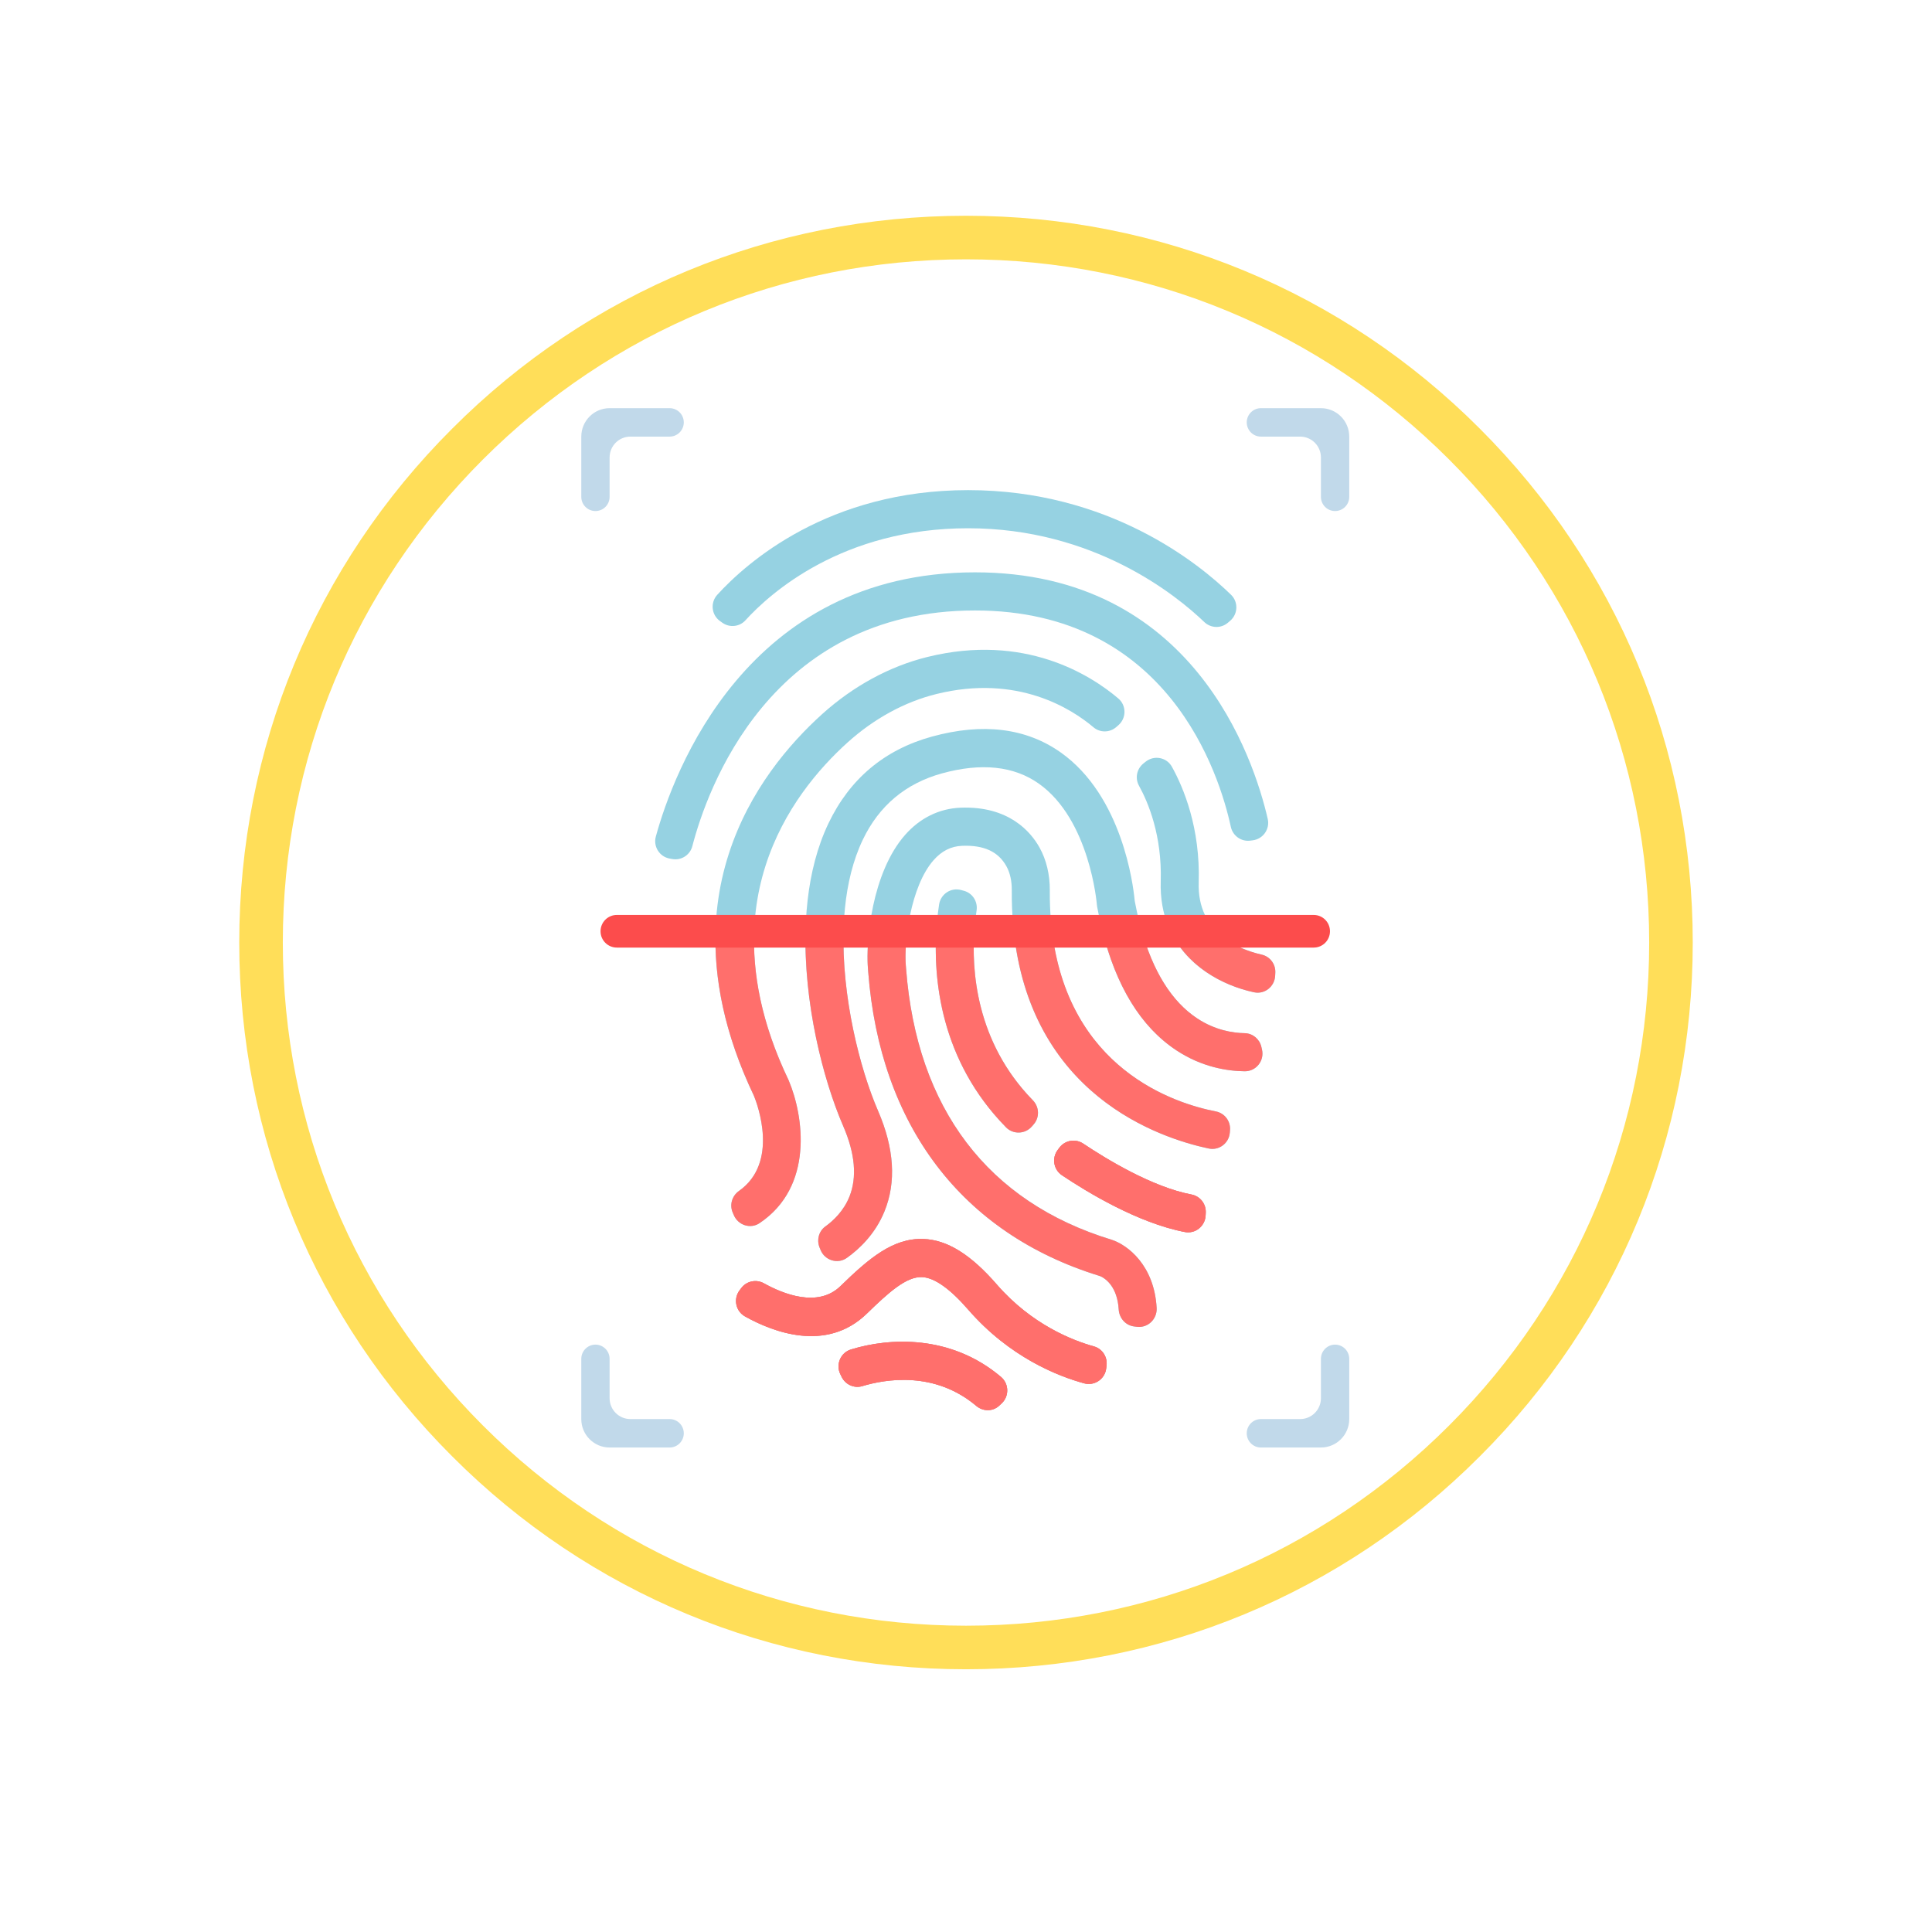 <svg xmlns="http://www.w3.org/2000/svg" xmlns:xlink="http://www.w3.org/1999/xlink" width="500" zoomAndPan="magnify" viewBox="0 0 375 375" height="500" preserveAspectRatio="xMidYMid meet" version="1.0"><defs><clipPath id="dfbcd4cdc9"><path d="M 46.438 41.879 L 328.562 41.879 L 328.562 324.004 L 46.438 324.004 Z M 46.438 41.879 " clip-rule="nonzero"/></clipPath><clipPath id="383b68f535"><path d="M 187.5 324.004 C 149.84 324.004 114.375 309.344 87.766 282.676 C 61.098 256.066 46.438 220.602 46.438 182.941 C 46.438 145.277 61.098 109.816 87.766 83.203 C 114.375 56.535 149.84 41.879 187.5 41.879 C 225.16 41.879 260.625 56.535 287.234 83.203 C 313.902 109.871 328.562 145.277 328.562 182.941 C 328.562 220.602 313.902 256.066 287.234 282.676 C 260.625 309.344 225.16 324.004 187.5 324.004 Z M 187.5 50.336 C 152.094 50.336 118.773 64.148 93.738 89.18 C 68.707 114.215 54.895 147.535 54.895 182.941 C 54.895 218.348 68.707 251.668 93.738 276.699 C 118.773 301.734 152.094 315.547 187.5 315.547 C 222.906 315.547 256.227 301.734 281.262 276.699 C 306.293 251.668 320.105 218.348 320.105 182.941 C 320.105 147.535 306.293 114.215 281.262 89.18 C 256.227 64.148 222.906 50.336 187.5 50.336 Z M 187.5 50.336 " clip-rule="nonzero"/></clipPath><clipPath id="630a3d0f37"><path d="M 112.707 260 L 133 260 L 133 280.996 L 112.707 280.996 Z M 112.707 260 " clip-rule="nonzero"/></clipPath><clipPath id="faa2f36a7f"><path d="M 241 260 L 261.957 260 L 261.957 280.996 L 241 280.996 Z M 241 260 " clip-rule="nonzero"/></clipPath><clipPath id="947e94b007"><path d="M 112.707 79.246 L 133 79.246 L 133 100 L 112.707 100 Z M 112.707 79.246 " clip-rule="nonzero"/></clipPath><clipPath id="297abfd135"><path d="M 241 79.246 L 261.957 79.246 L 261.957 100 L 241 100 Z M 241 79.246 " clip-rule="nonzero"/></clipPath></defs><g clip-path="url(#dfbcd4cdc9)"><g clip-path="url(#383b68f535)"><path fill="#ffde59" d="M 46.438 41.879 L 328.562 41.879 L 328.562 324.004 L 46.438 324.004 Z M 46.438 41.879 " fill-opacity="1" fill-rule="nonzero"/></g></g><path fill="#96d2e2" d="M 238.297 120.898 C 236.961 122.02 235.008 121.938 233.75 120.734 C 228.25 115.461 212.277 102.535 187.91 102.535 C 163.539 102.535 149.52 115.094 144.68 120.41 C 143.52 121.684 141.582 121.867 140.188 120.859 L 139.75 120.547 C 138.082 119.348 137.836 116.961 139.227 115.441 C 144.973 109.148 160.82 95.133 187.914 95.133 C 215.168 95.133 232.668 109.32 238.949 115.449 C 240.398 116.859 240.293 119.223 238.746 120.52 Z M 238.297 120.898 " fill-opacity="1" fill-rule="nonzero"/><path fill="#96d2e2" d="M 130.477 166.738 L 129.988 166.648 C 128.008 166.293 126.762 164.312 127.297 162.367 C 130.656 150.109 144.852 111.094 189.238 111.09 C 231.566 111.086 243.348 147.141 246.066 158.949 C 246.52 160.922 245.168 162.848 243.164 163.105 L 242.676 163.168 C 240.914 163.395 239.277 162.227 238.902 160.484 C 236.676 150.223 226.758 118.492 189.242 118.492 C 189.238 118.492 189.238 118.492 189.238 118.492 C 149.359 118.496 137.191 153.434 134.383 164.238 C 133.934 165.973 132.23 167.055 130.477 166.738 Z M 130.477 166.738 " fill-opacity="1" fill-rule="nonzero"/><path fill="#96d2e2" d="M 247.504 189.422 C 247.387 191.508 245.457 193.039 243.418 192.602 C 234.836 190.762 224.887 184.273 225.297 171.078 C 225.57 162.18 222.871 155.754 221.078 152.512 C 220.273 151.055 220.637 149.242 221.93 148.195 L 222.355 147.855 C 223.992 146.531 226.438 146.977 227.461 148.82 C 229.754 152.949 232.996 160.734 232.668 171.309 C 232.367 181.113 240.453 184.289 244.891 185.293 C 246.516 185.664 247.629 187.152 247.535 188.824 Z M 247.504 189.422 " fill-opacity="1" fill-rule="nonzero"/><path fill="#96d2e2" d="M 142.441 235.867 L 142.215 235.332 C 141.574 233.828 142.102 232.102 143.438 231.16 C 151.242 225.656 147.031 214.398 146.34 212.703 C 128.328 174.902 146.887 150.07 159.559 138.625 C 165.602 133.172 172.668 129.328 179.996 127.52 C 198.887 122.852 211.684 131.012 217.062 135.57 C 218.66 136.926 218.656 139.395 217.074 140.766 L 216.668 141.121 C 215.398 142.227 213.523 142.25 212.242 141.164 C 208.008 137.582 197.5 130.816 181.762 134.707 C 175.605 136.227 169.637 139.488 164.492 144.129 C 153.344 154.199 137.027 176.09 153.035 209.594 L 153.102 209.75 C 155.988 216.582 158.031 230.32 147.41 237.422 C 145.66 238.594 143.266 237.809 142.441 235.867 Z M 142.441 235.867 " fill-opacity="1" fill-rule="nonzero"/><path fill="#96d2e2" d="M 164.375 244.156 C 162.59 245.426 160.086 244.645 159.27 242.609 L 157.973 239.379 L 159.352 242.812 L 159.074 242.137 C 158.48 240.68 158.922 238.977 160.199 238.055 C 161.762 236.926 163.762 235.043 164.875 232.262 C 166.379 228.5 165.977 223.898 163.672 218.582 C 157.762 204.938 152.117 178.027 160.801 159.82 C 164.926 151.176 171.68 145.504 180.883 142.973 C 190.758 140.254 199.18 141.297 205.914 146.07 C 217.828 154.52 219.949 171.758 220.227 174.656 C 220.238 174.777 220.254 174.891 220.277 175.008 C 222.371 186.137 226.449 193.766 232.395 197.684 C 235.871 199.977 239.324 200.5 241.582 200.539 C 243.145 200.566 244.477 201.664 244.828 203.191 L 244.953 203.73 C 245.449 205.898 243.801 207.961 241.586 207.934 C 238.23 207.895 233.297 207.141 228.348 203.875 C 220.586 198.758 215.41 189.379 212.953 175.988 L 212.902 175.59 C 212.891 175.43 211.543 159.105 201.633 152.102 C 196.793 148.68 190.473 148.012 182.836 150.113 C 175.789 152.055 170.613 156.395 167.457 163.016 C 159.895 178.875 165.27 203.707 170.438 215.633 C 173.578 222.887 173.996 229.453 171.668 235.148 C 169.879 239.527 166.809 242.426 164.375 244.156 Z M 164.375 244.156 " fill-opacity="1" fill-rule="nonzero"/><path fill="#96d2e2" d="M 214.715 265.602 C 214.469 267.68 212.441 269.055 210.43 268.504 C 205.301 267.102 195.953 263.426 187.941 254.211 C 184.383 250.113 181.363 247.984 178.973 247.883 C 175.918 247.746 172.465 250.871 168.266 254.957 C 160.371 262.641 149.875 258.465 144.613 255.52 C 142.801 254.508 142.301 252.129 143.543 250.465 L 145.754 247.508 L 143.543 250.469 L 143.871 250.027 C 144.898 248.641 146.785 248.258 148.293 249.098 C 151.949 251.133 158.742 253.91 163.129 249.641 C 168.617 244.301 173.328 240.242 179.281 240.484 C 183.898 240.68 188.418 243.492 193.5 249.34 C 200.246 257.102 208.207 260.191 212.34 261.34 C 213.953 261.789 214.98 263.375 214.781 265.039 Z M 214.715 265.602 " fill-opacity="1" fill-rule="nonzero"/><path fill="#96d2e2" d="M 189.5 272.887 C 181.41 266.066 171.918 267.676 167.375 269.043 C 165.773 269.527 164.066 268.734 163.348 267.223 L 163.094 266.695 C 162.195 264.805 163.168 262.551 165.164 261.934 C 172.582 259.645 184.492 258.973 194.281 267.25 C 195.859 268.582 195.922 271 194.414 272.406 L 193.938 272.848 C 192.691 274.008 190.805 273.984 189.5 272.887 Z M 189.5 272.887 " fill-opacity="1" fill-rule="nonzero"/><path fill="#96d2e2" d="M 220.688 257.531 L 220.148 257.465 C 218.469 257.266 217.242 255.855 217.137 254.156 C 216.883 249.875 214.711 248.297 213.824 247.828 C 213.66 247.742 213.496 247.68 213.32 247.625 C 186.707 239.395 170.801 218.461 168.52 188.641 L 168.469 187.988 C 168.027 182.699 169.211 169.406 175.676 162.059 C 178.57 158.77 182.293 156.941 186.438 156.773 C 195.82 156.406 200.082 161.465 201.781 164.523 C 203.102 166.898 203.789 169.77 203.766 172.824 C 203.508 206.406 227.391 214.062 235.996 215.727 C 237.703 216.059 238.879 217.621 238.742 219.359 L 238.707 219.832 C 238.547 221.895 236.625 223.352 234.613 222.926 C 224.207 220.719 196.094 211.195 196.387 172.77 C 196.402 170.992 196.039 169.387 195.34 168.129 C 193.766 165.293 190.965 164.004 186.738 164.172 C 184.59 164.258 182.781 165.172 181.207 166.961 C 176.688 172.094 175.453 182.961 175.816 187.371 L 175.875 188.074 C 177.945 215.137 191.742 233.312 215.773 240.633 C 218.883 241.641 224.047 245.602 224.504 253.867 C 224.625 256.023 222.82 257.785 220.688 257.531 Z M 220.688 257.531 " fill-opacity="1" fill-rule="nonzero"/><path fill="#96d2e2" d="M 195.277 218.82 C 180.016 203.293 181.023 183.691 182.277 175.562 C 182.59 173.535 184.57 172.219 186.543 172.754 L 187.094 172.902 C 188.773 173.355 189.82 175.008 189.555 176.734 C 188.5 183.516 187.547 200.324 200.473 213.562 C 201.73 214.852 201.82 216.887 200.633 218.242 L 200.277 218.652 C 198.973 220.145 196.668 220.234 195.277 218.82 Z M 195.277 218.82 " fill-opacity="1" fill-rule="nonzero"/><path fill="#96d2e2" d="M 229.988 239.137 C 220.855 237.387 210.938 231.344 206.121 228.113 C 204.496 227.023 204.121 224.793 205.289 223.223 L 205.617 222.777 C 206.707 221.312 208.746 220.965 210.262 221.98 C 214.637 224.906 223.605 230.402 231.277 231.859 C 232.938 232.176 234.105 233.668 234.035 235.359 L 234.012 235.898 C 233.926 237.98 232.023 239.527 229.988 239.137 Z M 229.988 239.137 " fill-opacity="1" fill-rule="nonzero"/><g clip-path="url(#630a3d0f37)"><path fill="#c1d9ea" d="M 118.324 271.395 L 118.324 263.75 C 118.324 262.227 117.094 260.992 115.578 260.992 C 114.059 260.992 112.828 262.227 112.828 263.75 L 112.828 275.445 C 112.828 278.488 115.289 280.961 118.324 280.961 L 129.977 280.961 C 131.492 280.961 132.723 279.723 132.723 278.203 L 132.723 278.199 C 132.723 276.68 131.492 275.441 129.977 275.441 L 122.359 275.441 C 120.133 275.441 118.324 273.629 118.324 271.395 Z M 118.324 271.395 " fill-opacity="1" fill-rule="nonzero"/></g><g clip-path="url(#faa2f36a7f)"><path fill="#c1d9ea" d="M 256.391 271.395 L 256.391 263.75 C 256.391 262.227 257.621 260.992 259.137 260.992 C 260.656 260.992 261.887 262.227 261.887 263.75 L 261.887 275.445 C 261.887 278.488 259.426 280.961 256.391 280.961 L 244.738 280.961 C 243.223 280.961 241.992 279.723 241.992 278.203 L 241.992 278.199 C 241.992 276.68 243.223 275.441 244.738 275.441 L 252.355 275.441 C 254.582 275.441 256.391 273.629 256.391 271.395 Z M 256.391 271.395 " fill-opacity="1" fill-rule="nonzero"/></g><g clip-path="url(#947e94b007)"><path fill="#c1d9ea" d="M 118.324 88.793 L 118.324 96.438 C 118.324 97.961 117.094 99.195 115.578 99.195 C 114.059 99.195 112.828 97.961 112.828 96.438 L 112.828 84.746 C 112.828 81.699 115.289 79.227 118.324 79.227 L 129.977 79.227 C 131.492 79.227 132.723 80.465 132.723 81.984 C 132.723 83.508 131.492 84.746 129.977 84.746 L 122.359 84.746 C 120.133 84.746 118.324 86.559 118.324 88.793 Z M 118.324 88.793 " fill-opacity="1" fill-rule="nonzero"/></g><g clip-path="url(#297abfd135)"><path fill="#c1d9ea" d="M 256.391 88.793 L 256.391 96.438 C 256.391 97.961 257.621 99.195 259.137 99.195 C 260.656 99.195 261.887 97.961 261.887 96.438 L 261.887 84.746 C 261.887 81.699 259.426 79.227 256.391 79.227 L 244.738 79.227 C 243.223 79.227 241.992 80.465 241.992 81.984 C 241.992 83.508 243.223 84.746 244.738 84.746 L 252.355 84.746 C 254.582 84.746 256.391 86.559 256.391 88.793 Z M 256.391 88.793 " fill-opacity="1" fill-rule="nonzero"/></g><path fill="#ff6f6c" d="M 194.414 272.406 L 193.938 272.848 C 192.691 274.008 190.805 273.984 189.5 272.887 C 181.41 266.066 171.918 267.676 167.375 269.043 C 165.773 269.527 164.066 268.734 163.348 267.223 L 163.094 266.695 C 162.195 264.805 163.168 262.551 165.164 261.934 C 172.582 259.645 184.492 258.973 194.281 267.25 C 195.855 268.578 195.922 271 194.414 272.406 Z M 214.781 265.043 L 214.715 265.602 C 214.469 267.68 212.441 269.055 210.43 268.504 C 205.301 267.102 195.953 263.426 187.941 254.211 C 184.383 250.113 181.363 247.984 178.973 247.883 C 175.918 247.746 172.465 250.871 168.266 254.957 C 160.371 262.641 149.875 258.465 144.613 255.52 C 142.801 254.508 142.301 252.129 143.543 250.465 L 143.543 250.469 L 143.543 250.465 L 143.555 250.453 L 143.871 250.027 C 143.871 250.023 143.875 250.023 143.879 250.02 L 145.754 247.508 L 143.879 250.02 C 144.914 248.641 146.789 248.262 148.293 249.098 C 151.949 251.133 158.742 253.91 163.129 249.641 C 168.617 244.301 173.328 240.242 179.281 240.488 C 183.898 240.68 188.418 243.492 193.5 249.34 C 200.246 257.102 208.207 260.191 212.34 261.34 C 213.953 261.789 214.98 263.375 214.781 265.043 Z M 234.012 235.898 C 233.926 237.98 232.027 239.527 229.988 239.137 C 220.855 237.387 210.938 231.344 206.121 228.113 C 204.496 227.023 204.121 224.793 205.289 223.223 L 205.617 222.777 C 206.707 221.312 208.746 220.965 210.262 221.98 C 214.637 224.906 223.605 230.402 231.277 231.859 C 232.938 232.176 234.105 233.668 234.035 235.359 Z M 234.012 235.898 " fill-opacity="1" fill-rule="nonzero"/><path fill="#ff6f6c" d="M 243.418 192.605 C 245.457 193.039 247.387 191.508 247.504 189.422 L 247.535 188.824 C 247.629 187.152 246.516 185.664 244.891 185.293 C 242.25 184.699 238.32 183.316 235.633 180.234 L 226.977 180.234 C 230.117 187.391 237.125 191.254 243.418 192.605 Z M 243.418 192.605 " fill-opacity="1" fill-rule="nonzero"/><path fill="#ff6f6c" d="M 146.34 212.703 C 147.031 214.395 151.242 225.656 143.438 231.16 C 142.102 232.102 141.57 233.828 142.211 235.332 L 142.441 235.867 C 143.266 237.809 145.66 238.594 147.41 237.422 C 158.031 230.32 155.988 216.582 153.102 209.75 L 153.035 209.594 C 147.75 198.539 146.004 188.754 146.414 180.234 L 138.91 180.234 C 138.543 189.707 140.539 200.527 146.34 212.703 Z M 146.34 212.703 " fill-opacity="1" fill-rule="nonzero"/><path fill="#ff6f6c" d="M 163.672 218.582 C 165.977 223.898 166.379 228.5 164.875 232.262 C 163.762 235.043 161.762 236.926 160.199 238.055 C 158.941 238.965 158.496 240.633 159.059 242.078 L 159.27 242.609 C 160.086 244.645 162.59 245.426 164.375 244.156 C 166.809 242.422 169.879 239.527 171.668 235.145 C 173.996 229.453 173.578 222.887 170.438 215.633 C 166.918 207.512 163.309 193.414 163.746 180.234 L 156.375 180.234 C 155.938 194.578 159.742 209.512 163.672 218.582 Z M 163.672 218.582 " fill-opacity="1" fill-rule="nonzero"/><path fill="#ff6f6c" d="M 228.348 203.875 C 233.297 207.141 238.23 207.895 241.586 207.934 C 243.801 207.961 245.449 205.898 244.953 203.73 L 244.828 203.191 C 244.477 201.664 243.145 200.566 241.582 200.539 C 239.324 200.5 235.871 199.977 232.395 197.684 C 227.434 194.414 223.777 188.551 221.484 180.234 L 213.863 180.234 C 216.578 191.375 221.438 199.32 228.348 203.875 Z M 228.348 203.875 " fill-opacity="1" fill-rule="nonzero"/><path fill="#ff6f6c" d="M 157.973 239.379 L 159.059 242.078 Z M 157.973 239.379 " fill-opacity="1" fill-rule="nonzero"/><path fill="#ff6f6c" d="M 159.059 242.078 C 159.066 242.098 159.066 242.117 159.074 242.137 L 159.352 242.812 L 159.27 242.609 Z M 159.059 242.078 " fill-opacity="1" fill-rule="nonzero"/><path fill="#ff6f6c" d="M 159.27 242.59 L 159.055 242.059 Z M 159.27 242.59 " fill-opacity="1" fill-rule="nonzero"/><path fill="#ff6f6c" d="M 143.871 250.027 L 143.555 250.453 L 143.879 250.016 C 143.875 250.023 143.871 250.023 143.871 250.027 Z M 143.871 250.027 " fill-opacity="1" fill-rule="nonzero"/><path fill="#ff6f6c" d="M 143.879 250.016 L 143.555 250.453 L 143.543 250.465 Z M 143.879 250.016 " fill-opacity="1" fill-rule="nonzero"/><path fill="#ff6f6c" d="M 145.758 247.508 L 143.879 250.016 Z M 145.758 247.508 " fill-opacity="1" fill-rule="nonzero"/><path fill="#ff6f6c" d="M 143.543 250.465 L 143.555 250.453 Z M 143.543 250.465 " fill-opacity="1" fill-rule="nonzero"/><path fill="#ff6f6c" d="M 212.34 261.34 C 208.207 260.191 200.246 257.102 193.5 249.344 C 188.418 243.496 183.898 240.68 179.281 240.488 C 173.328 240.242 168.617 244.301 163.129 249.641 C 158.742 253.91 151.949 251.133 148.293 249.098 C 146.789 248.262 144.914 248.641 143.879 250.02 L 143.543 250.465 C 142.301 252.129 142.801 254.508 144.613 255.52 C 149.875 258.465 160.371 262.645 168.266 254.957 C 172.465 250.871 175.918 247.746 178.973 247.883 C 181.363 247.984 184.383 250.113 187.941 254.211 C 195.953 263.426 205.301 267.102 210.43 268.504 C 212.445 269.055 214.469 267.68 214.715 265.602 L 214.781 265.043 C 214.98 263.375 213.953 261.789 212.34 261.34 Z M 212.34 261.34 " fill-opacity="1" fill-rule="nonzero"/><path fill="#ff6f6c" d="M 165.164 261.934 C 163.168 262.551 162.195 264.805 163.094 266.695 L 163.348 267.223 C 164.066 268.734 165.773 269.527 167.375 269.043 C 171.918 267.676 181.41 266.066 189.5 272.887 C 190.801 273.984 192.691 274.008 193.938 272.848 L 194.41 272.406 C 195.922 271 195.855 268.578 194.281 267.25 C 184.492 258.973 172.582 259.645 165.164 261.934 Z M 165.164 261.934 " fill-opacity="1" fill-rule="nonzero"/><path fill="#ff6f6c" d="M 168.469 187.988 L 168.52 188.641 C 170.805 218.461 186.711 239.395 213.32 247.625 C 213.496 247.68 213.664 247.742 213.824 247.828 C 214.711 248.297 216.883 249.875 217.141 254.156 C 217.242 255.855 218.469 257.266 220.152 257.465 L 220.688 257.531 C 222.82 257.785 224.625 256.023 224.504 253.871 C 224.047 245.605 218.883 241.645 215.773 240.637 C 191.742 233.316 177.945 215.141 175.875 188.074 L 175.82 187.375 C 175.68 185.703 175.773 183.102 176.188 180.238 L 168.75 180.238 C 168.367 183.387 168.316 186.168 168.469 187.988 Z M 168.469 187.988 " fill-opacity="1" fill-rule="nonzero"/><path fill="#ff6f6c" d="M 234.613 222.926 C 236.625 223.352 238.547 221.895 238.707 219.832 L 238.746 219.359 C 238.883 217.621 237.703 216.059 235.996 215.73 C 228.062 214.191 207.176 207.555 204.145 180.234 L 196.723 180.234 C 199.867 212.449 224.918 220.871 234.613 222.926 Z M 234.613 222.926 " fill-opacity="1" fill-rule="nonzero"/><path fill="#ff6f6c" d="M 195.277 218.82 C 196.664 220.234 198.973 220.145 200.277 218.652 L 200.633 218.242 C 201.82 216.887 201.73 214.852 200.473 213.562 C 189.402 202.223 188.516 188.27 189.148 180.234 L 181.762 180.234 C 181.113 189.809 182.438 205.754 195.277 218.82 Z M 195.277 218.82 " fill-opacity="1" fill-rule="nonzero"/><path fill="#ff6f6c" d="M 231.277 231.859 C 223.605 230.402 214.637 224.906 210.262 221.98 C 208.746 220.965 206.707 221.312 205.617 222.777 L 205.289 223.223 C 204.121 224.793 204.496 227.023 206.121 228.113 C 210.938 231.344 220.855 237.387 229.988 239.137 C 232.023 239.527 233.922 237.98 234.012 235.898 L 234.035 235.359 C 234.105 233.668 232.938 232.176 231.277 231.859 Z M 231.277 231.859 " fill-opacity="1" fill-rule="nonzero"/><path fill="#fc4c4c" d="M 254.992 183.926 L 119.723 183.926 C 117.977 183.926 116.566 182.508 116.566 180.758 C 116.566 179.008 117.977 177.59 119.723 177.59 L 254.992 177.59 C 256.738 177.59 258.148 179.008 258.148 180.758 C 258.148 182.508 256.738 183.926 254.992 183.926 Z M 254.992 183.926 " fill-opacity="1" fill-rule="nonzero"/></svg>